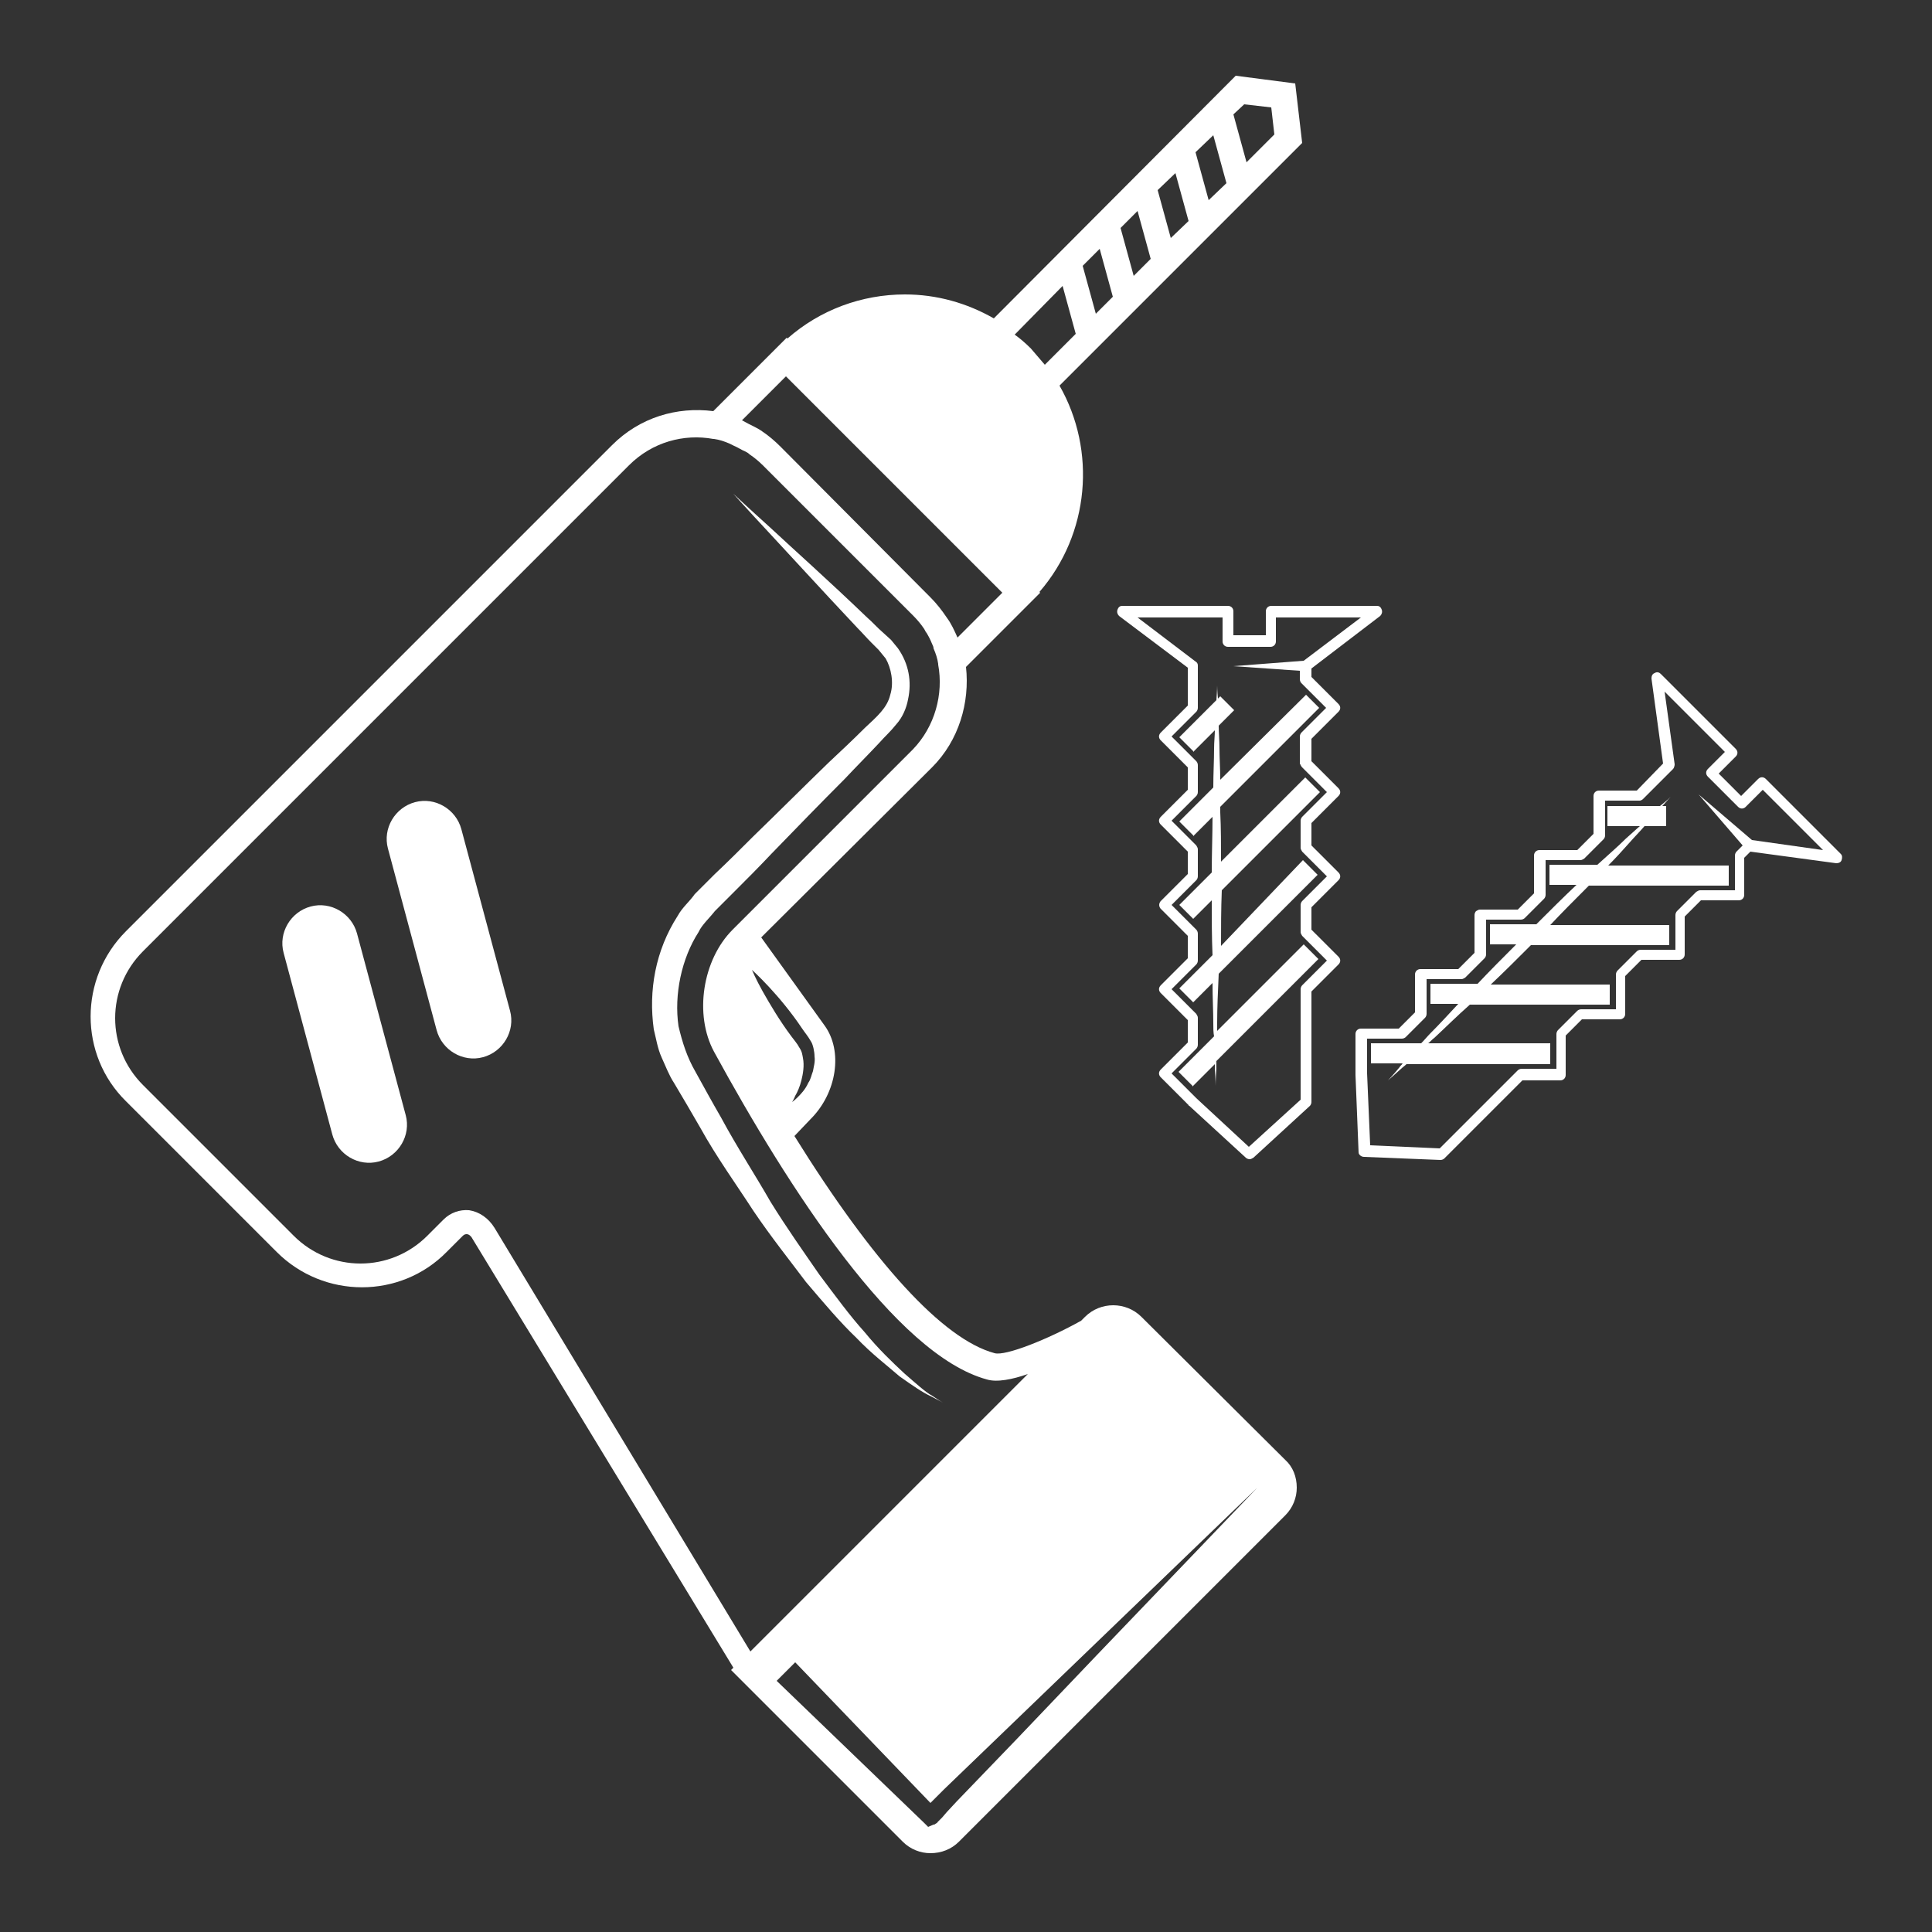<?xml version="1.0" encoding="utf-8"?>
<!-- Generator: Adobe Illustrator 21.0.2, SVG Export Plug-In . SVG Version: 6.00 Build 0)  -->
<svg version="1.1" id="Capa_1" xmlns="http://www.w3.org/2000/svg" xmlns:xlink="http://www.w3.org/1999/xlink" x="0px" y="0px"
	 viewBox="0 0 250 250" style="enable-background:new 0 0 250 250;" xml:space="preserve">
<rect x="0" y="0" width="250" height="250" fill="#333333" stroke="none"/>
<style type="text/css">
	.st0{fill:#FFFFFF;}
	.st1{fill:none;stroke:#FFFFFF;stroke-width:2.623;stroke-miterlimit:10;}
	.st2{fill:none;stroke:#FFFFFF;stroke-width:1.312;stroke-miterlimit:10;}
	.st3{fill:none;}
	.st4{clip-path:url(#SVGID_2_);fill-rule:evenodd;clip-rule:evenodd;fill:#FFFFFF;}
</style>
<g>
	<path class="st0" d="M46.2,120.8c-0.7-2.6-3.4-4.2-6-3.5c-2.6,0.7-4.2,3.4-3.5,6l6.3,23.5c0.7,2.6,3.4,4.2,6,3.5
		c2.6-0.7,4.2-3.4,3.5-6L46.2,120.8z"/>
	<g>
		<path class="st0" d="M173.2,92.1c0.3-0.3,0.3-0.7,0-1l-3.5-3.5l0-1.1l8.9-6.8c0.2-0.2,0.3-0.5,0.2-0.8c-0.1-0.3-0.3-0.5-0.6-0.5
			l-13.7,0c-0.4,0-0.7,0.3-0.7,0.7v3.1l-3.5,0l-0.7,0l0-3.1c0-0.4-0.3-0.7-0.7-0.7l-13.7,0c-0.3,0-0.5,0.2-0.6,0.5
			c-0.1,0.3,0,0.6,0.2,0.8l8.9,6.7l0,4.9l-3.5,3.5c-0.3,0.3-0.3,0.7,0,1l3.5,3.5l0,2.9l-3.5,3.5c-0.3,0.3-0.3,0.7,0,1l3.5,3.5l0,2.9
			l-3.5,3.5c-0.1,0.1-0.2,0.3-0.2,0.5s0.1,0.4,0.2,0.5l3.5,3.5v2.9l-3.5,3.5c-0.3,0.3-0.3,0.7,0,1l3.5,3.5v2.9l-3.5,3.5
			c-0.3,0.3-0.3,0.7,0,1l3.6,3.6c0,0,0,0.1,0.1,0.1l7.3,6.7c0.1,0.1,0.3,0.2,0.5,0.2c0.2,0,0.3-0.1,0.5-0.2l7.3-6.7
			c0.1-0.1,0.2-0.3,0.2-0.5v-14.3l3.5-3.5c0.3-0.3,0.3-0.7,0-1l-3.5-3.5v-2.9l3.5-3.5c0.3-0.3,0.3-0.7,0-1l-3.5-3.5v-2.9l3.5-3.5
			c0.3-0.3,0.3-0.7,0-1l-3.5-3.5v-2.9L173.2,92.1z M168.5,99.3l3.2,3.2l-3.2,3.2c-0.1,0.1-0.2,0.3-0.2,0.5v3.5
			c0,0.2,0.1,0.3,0.2,0.5l3.2,3.2l-3.2,3.2c-0.1,0.1-0.2,0.3-0.2,0.5v3.5c0,0.2,0.1,0.3,0.2,0.5l3.2,3.2l-3.2,3.2
			c-0.1,0.1-0.2,0.3-0.2,0.5v14.3l-6.7,6.1l-6.8-6.3c0,0,0,0,0,0l-3.2-3.2l3.2-3.2c0.1-0.1,0.2-0.3,0.2-0.5v-3.5
			c0-0.2-0.1-0.3-0.2-0.5l-3.2-3.2l3.2-3.2c0.1-0.1,0.2-0.3,0.2-0.5v-3.5c0-0.2-0.1-0.4-0.2-0.5l-3.2-3.2l3.2-3.2
			c0.1-0.1,0.2-0.3,0.2-0.5v-3.5c0-0.2-0.1-0.3-0.2-0.5l-3.2-3.2l3.2-3.2c0.1-0.1,0.2-0.3,0.2-0.5v-3.5c0-0.2-0.1-0.4-0.2-0.5
			l-3.2-3.2l3.2-3.2c0.1-0.1,0.2-0.3,0.2-0.5v-5.5c0-0.2-0.1-0.4-0.3-0.5l-7.5-5.7h11V83c0,0.4,0.3,0.7,0.7,0.7h5.5
			c0.4,0,0.7-0.3,0.7-0.7v-3.1h11l-7.4,5.6l-9.1,0.7l8.6,0.6l0,1.1c0,0.2,0.1,0.4,0.2,0.5l3.2,3.2l-3.2,3.2
			c-0.1,0.1-0.2,0.3-0.2,0.5v3.5C168.3,99,168.4,99.2,168.5,99.3z"/>
		<path class="st0" d="M169,89.9L169,89.9l-11.1,11c0-1.4-0.1-2.8-0.1-4c0-1.1-0.1-2.1-0.1-3l2-2l-1.8-1.8l-0.3,0.3
			c-0.1-1-0.1-1.7-0.1-1.7s0,0.7-0.1,1.9l-4.8,4.8l1.8,1.8l0,0.1l2.8-2.8c0,0.7-0.1,1.5-0.1,2.4c0,1.5-0.1,3.2-0.1,5l-4.4,4.4
			l1.8,1.8l0,0.1l2.5-2.5c0,2.3-0.1,4.8-0.1,7.2l-4.2,4.2l1.8,1.8l0,0l2.4-2.4c0,2.4,0,4.8,0.1,7.1l-4.3,4.3l1.8,1.8l0,0l2.5-2.5
			c0,1.9,0.1,3.7,0.1,5.2c0,0.6,0,1.2,0.1,1.7l-4.6,4.6l1.8,1.8l0,0.1l2.9-2.9c0,0.2,0,0.4,0,0.6c0.1,1.4,0.1,2.2,0.1,2.2
			s0-0.8,0.1-2.2c0-0.3,0-0.6,0-1l13.2-13.2l-1.8-1.8l-0.1-0.1l-11.2,11.2c0-0.4,0-0.7,0-1.1c0-1.9,0.1-4,0.2-6.3l12.8-12.8
			l-1.8-1.8l-0.1-0.1L158,122.4c0-2.4,0-4.8,0.1-7.2l12.7-12.7l-1.8-1.8l-0.1-0.1l-10.9,10.9c0-2.2,0-4.3-0.1-6.4c0-0.2,0-0.5,0-0.7
			l12.8-12.8L169,89.9z"/>
		<path class="st0" d="M206.9,102.3c-0.4,0-0.7,0.3-0.7,0.7v4.9l-2.1,2.1h-4.9c-0.4,0-0.7,0.3-0.7,0.7v4.9l-2.1,2.1h-4.9
			c-0.2,0-0.3,0.1-0.5,0.2c-0.1,0.1-0.2,0.3-0.2,0.5v4.9l-2.1,2.1h-4.9c-0.4,0-0.7,0.3-0.7,0.7l0,4.9l-2.1,2.1h-4.9
			c-0.4,0-0.7,0.3-0.7,0.7v5.2c0,0,0,0.1,0,0.1l0.4,10c0,0.2,0.1,0.3,0.2,0.4c0.1,0.1,0.3,0.2,0.5,0.2l9.9,0.4
			c0.2,0,0.4-0.1,0.5-0.2l10.1-10.1h4.9c0.4,0,0.7-0.3,0.7-0.7V134l2.1-2.1h4.9c0.4,0,0.7-0.3,0.7-0.7v-4.9l2.1-2.1h4.9
			c0.4,0,0.7-0.3,0.7-0.7l0-4.9l2.1-2.1h4.9c0.4,0,0.7-0.3,0.7-0.7V111l0.8-0.8l11.1,1.5c0.3,0,0.6-0.1,0.7-0.4
			c0.1-0.3,0.1-0.6-0.1-0.8l-9.7-9.7c-0.3-0.3-0.7-0.3-1,0l-2.2,2.2l-2.4-2.4l-0.5-0.5l2.2-2.2c0.3-0.3,0.3-0.7,0-1l-9.7-9.7
			c-0.2-0.2-0.5-0.3-0.8-0.1c-0.3,0.1-0.4,0.4-0.4,0.7l1.5,11l-3.4,3.5L206.9,102.3z M212.6,103.4l3.9-3.9c0.1-0.1,0.2-0.4,0.2-0.6
			l-1.3-9.4l7.8,7.8l-2.2,2.2c-0.3,0.3-0.3,0.7,0,1l3.9,3.9c0.3,0.3,0.7,0.3,1,0l2.2-2.2l7.8,7.8l-9.2-1.3l-6.9-5.9l5.7,6.6
			l-0.8,0.8c-0.1,0.1-0.2,0.3-0.2,0.5l0,4.5H220c-0.2,0-0.3,0.1-0.5,0.2l-2.5,2.5c-0.1,0.1-0.2,0.3-0.2,0.5v4.5l-4.5,0
			c-0.2,0-0.4,0.1-0.5,0.2l-2.5,2.5c-0.1,0.1-0.2,0.3-0.2,0.5l0,4.5h-4.5c-0.2,0-0.4,0.1-0.5,0.2l-2.5,2.5c-0.1,0.1-0.2,0.3-0.2,0.5
			l0,4.5h-4.5c-0.2,0-0.4,0.1-0.5,0.2l-10.1,10.1l-9-0.4l-0.4-9.3c0,0,0,0,0,0v-4.5h4.5c0.2,0,0.4-0.1,0.5-0.2l2.5-2.5
			c0.1-0.1,0.2-0.3,0.2-0.5v-4.5h4.5c0.2,0,0.3-0.1,0.5-0.2l2.5-2.5c0.1-0.1,0.2-0.3,0.2-0.5V119h4.5c0.2,0,0.4-0.1,0.5-0.2l2.5-2.5
			c0.1-0.1,0.2-0.3,0.2-0.5v-4.5h4.5c0.2,0,0.3-0.1,0.5-0.2l2.5-2.5c0.1-0.1,0.2-0.3,0.2-0.5v-4.5l4.5,0
			C212.3,103.6,212.5,103.5,212.6,103.4z"/>
		<path class="st0" d="M212.2,106.9c-0.6,0.5-1.1,1-1.8,1.6c-1.1,1.1-2.4,2.2-3.7,3.4h-6.2v2.5v0.1h3.5c-1.7,1.6-3.4,3.3-5.2,5.1h-6
			v2.5v0.1h3.4c-1.7,1.7-3.4,3.4-5,5.1h-6.1l0,2.5v0.1h3.6c-1.3,1.4-2.5,2.7-3.6,3.8c-0.4,0.4-0.8,0.9-1.2,1.3h-6.5v2.5v0.1h4.1
			c-0.1,0.2-0.3,0.3-0.4,0.5c-0.9,1.1-1.5,1.7-1.5,1.7s0.6-0.5,1.7-1.5c0.2-0.2,0.5-0.4,0.7-0.6h18.6V135V135l-15.8,0
			c0.3-0.2,0.5-0.5,0.8-0.7c1.4-1.3,2.9-2.8,4.6-4.3h18.1l0-2.5v-0.1h-15.4c1.7-1.6,3.4-3.3,5.2-5.1h17.9v-2.5l0-0.1l-15.4,0
			c1.5-1.6,3-3.1,4.5-4.6c0.2-0.2,0.3-0.3,0.5-0.5h18.1l0-2.5V112h-15.6c1-1,1.9-2,2.7-2.9c0.7-0.8,1.4-1.5,2-2.2h2.8v-2.6l-0.5,0
			c0.7-0.8,1.1-1.2,1.1-1.2s-0.5,0.5-1.4,1.2l-6.8,0l0,2.5l0,0.1H212.2z"/>
		<path class="st0" d="M59.7,107.3c-0.7-2.6-3.4-4.2-6-3.5c-2.6,0.7-4.2,3.4-3.5,6l6.3,23.5c0.7,2.6,3.4,4.2,6,3.5
			c2.6-0.7,4.2-3.4,3.5-6L59.7,107.3z"/>
		<path class="st0" d="M147.7,170.4c-2-2-5.3-2-7.3,0l-0.5,0.5c-4.3,2.4-9.8,4.6-11.2,4.2c-6.7-1.8-15.7-11.7-25.9-28.1l2.1-2.2
			c3.4-3.4,4.2-8.8,1.8-12.1l-8.2-11.4l22.1-22c3.5-3.5,4.9-8.4,4.4-13l9.6-9.6l-0.1-0.1c6.5-7.5,7.4-18.3,2.6-26.7l31.4-31.4
			l-0.9-7.7l-7.7-1l-31.3,31.4c-3.5-2-7.4-3.1-11.5-3.1c-5.6,0-11,2-15.2,5.7l-0.1-0.1l-9.5,9.5c-4.7-0.6-9.5,0.8-13.1,4.4
			l-62.9,62.9c-6.1,6.1-6.1,16,0,22l19.5,19.5c6.1,6.1,16,6.1,22,0l2.1-2.1c0.2-0.2,0.4-0.2,0.5-0.2c0.3,0,0.6,0.3,0.8,0.7
			l33.7,55.4l-0.3,0.3l22.2,22.2c1,1,2.3,1.5,3.6,1.5c1.4,0,2.7-0.5,3.7-1.5l-1.2-1.2l1.2,1.2l42.2-42.2c1-1,1.5-2.3,1.5-3.6
			c0-1.4-0.5-2.7-1.5-3.6L147.7,170.4z M99.5,127.7c1.3,1.4,2.9,3.3,4.3,5.4c0.4,0.6,0.7,0.9,1.1,1.6c0.3,0.4,0.5,1.4,0.5,2
			c0.1,0.7-0.1,1.3-0.2,1.9c-0.2,0.5-0.3,1.1-0.6,1.5c-0.4,0.9-1,1.5-1.4,1.9c-0.4,0.4-0.7,0.6-0.7,0.6s0.2-0.3,0.4-0.8
			c0.3-0.5,0.6-1.2,0.8-2c0.2-0.8,0.4-1.9,0.2-2.9c-0.1-0.5-0.1-0.8-0.5-1.4c-0.2-0.4-0.7-1-1-1.4c-1.5-2-2.8-4.2-3.7-5.8
			c-0.9-1.6-1.4-2.8-1.4-2.8S98.2,126.3,99.5,127.7z M161,13.5l3.5,0.4l0.4,3.5l-3.6,3.6l-1.7-6.2L161,13.5z M157,17.5l1.7,6.2
			l-2.3,2.2l-1.7-6.2L157,17.5z M152.1,22.4l1.7,6.2l-2.3,2.2l-1.7-6.2L152.1,22.4z M147.2,27.3l1.7,6.2l-2.2,2.2l-1.7-6.2
			L147.2,27.3z M142.3,32.2l1.7,6.2l-2.2,2.2l-1.7-6.2L142.3,32.2z M137.5,37l1.7,6.2l-4,4c-0.6-0.7-1.2-1.4-1.8-2.1
			c-0.7-0.7-1.4-1.3-2.1-1.8L137.5,37z M101.7,48.7l14,14l14,14l-5.8,5.8c0,0,0,0,0,0c-0.4-0.9-0.8-1.8-1.4-2.6
			c-0.6-0.9-1.3-1.8-2.1-2.6L101,57.8c-0.7-0.7-1.5-1.4-2.4-2c-0.7-0.5-1.5-0.8-2.2-1.2c-0.2-0.1-0.3-0.2-0.4-0.2L101.7,48.7z
			 M64,158.9c-0.8-1.3-2-2.1-3.3-2.3c-1.2-0.1-2.4,0.3-3.3,1.2l-2.1,2.1c-4.8,4.8-12.5,4.8-17.3,0l-19.5-19.5
			c-4.8-4.8-4.8-12.5,0-17.3l62.9-62.9c3-3,7.1-4.1,10.9-3.4l0.1,0c0.7,0.1,1.3,0.3,2,0.6c0.2,0.1,0.4,0.2,0.6,0.3
			c0.5,0.2,0.9,0.5,1.4,0.7c0.2,0.1,0.4,0.2,0.6,0.4c0.6,0.4,1.2,0.9,1.7,1.4l19.5,19.5c0.5,0.5,1,1.1,1.4,1.7
			c0.1,0.2,0.2,0.4,0.3,0.5c0.3,0.5,0.5,0.9,0.7,1.4c0.1,0.2,0.2,0.4,0.2,0.6c0.3,0.7,0.5,1.3,0.6,2c0,0,0,0,0,0.1
			c0.7,3.8-0.4,8-3.3,11l-23.3,23.3c-3.9,3.9-5,11-2.4,15.8c9.6,17.6,23.5,39.2,35.3,42.4c1.3,0.4,3.3,0,5.3-0.7l-35.9,35.9
			L64,158.9z M141.9,214.2L131.6,225l-5.2,5.4l-2.6,2.7l-1.3,1.4l-0.6,0.7l-0.3,0.3l-0.2,0.2l-0.1,0.1l0,0c-0.2,0.1,0.4-0.2-0.4,0.3
			l0,0l-0.1,0l-0.7,0.3l-0.6-0.6l-19-18.3l2.4-2.4l17.5,18.2l0.5-0.5l1.3-1.3l2.7-2.6l5.4-5.2l10.8-10.4l21.6-20.8L141.9,214.2z"/>
		<path class="st0" d="M117,177.7c-1.5-1.4-3.3-3.1-5.1-5.3c-1.9-2.1-3.8-4.7-5.9-7.5c-2-2.9-4.2-6-6.3-9.4c-2-3.5-4.3-7-6.4-10.9
			c-1.1-1.9-2.2-3.9-3.3-5.9c-1.1-1.9-1.7-3.8-2.2-5.9c-0.6-4.1,0.4-8.8,2.6-12.2c0.4-0.9,1.4-1.8,2.1-2.7l2.4-2.4
			c1.7-1.7,3.3-3.3,4.9-5c3.2-3.3,6.4-6.6,9.5-9.7c1.5-1.6,3-3.1,4.5-4.7c0.7-0.8,1.4-1.4,2.2-2.4c0.8-0.9,1.3-2.1,1.5-3.2
			c0.5-2.3,0.1-4.6-1.3-6.6l-0.9-1.1l-1.1-1c-0.7-0.6-1.3-1.3-2-1.9c-5.1-4.9-9.5-8.8-12.5-11.6c-3.1-2.8-4.8-4.4-4.8-4.4
			s1.6,1.8,4.4,4.8c2.8,3,6.8,7.4,11.6,12.5c0.6,0.6,1.2,1.3,1.9,2l0.9,0.9l0.9,1.1c0.7,1.2,1.1,3.1,0.6,4.7
			c-0.4,1.7-1.7,2.8-3.3,4.3c-1.5,1.5-3.1,3-4.7,4.5c-3.2,3.1-6.4,6.3-9.7,9.5c-1.6,1.6-3.3,3.3-5,4.9l-2.6,2.6
			c-0.7,1-1.6,1.7-2.2,2.8c-2.9,4.5-3.8,9.7-3.1,14.7c0.3,1.2,0.5,2.5,1,3.6c0.5,1.1,1,2.4,1.6,3.3c1.2,2,2.3,3.9,3.4,5.8
			c2.1,3.8,4.7,7.4,6.9,10.8c2.3,3.4,4.7,6.4,6.8,9.2c2.3,2.7,4.4,5.2,6.5,7.2c2,2.1,4,3.6,5.6,5c1.7,1.2,3,2.1,4.1,2.6
			c1,0.5,1.5,0.8,1.5,0.8s-0.5-0.3-1.4-0.9C119.7,180.1,118.5,179,117,177.7z"/>
	</g>
</g>
</svg>
